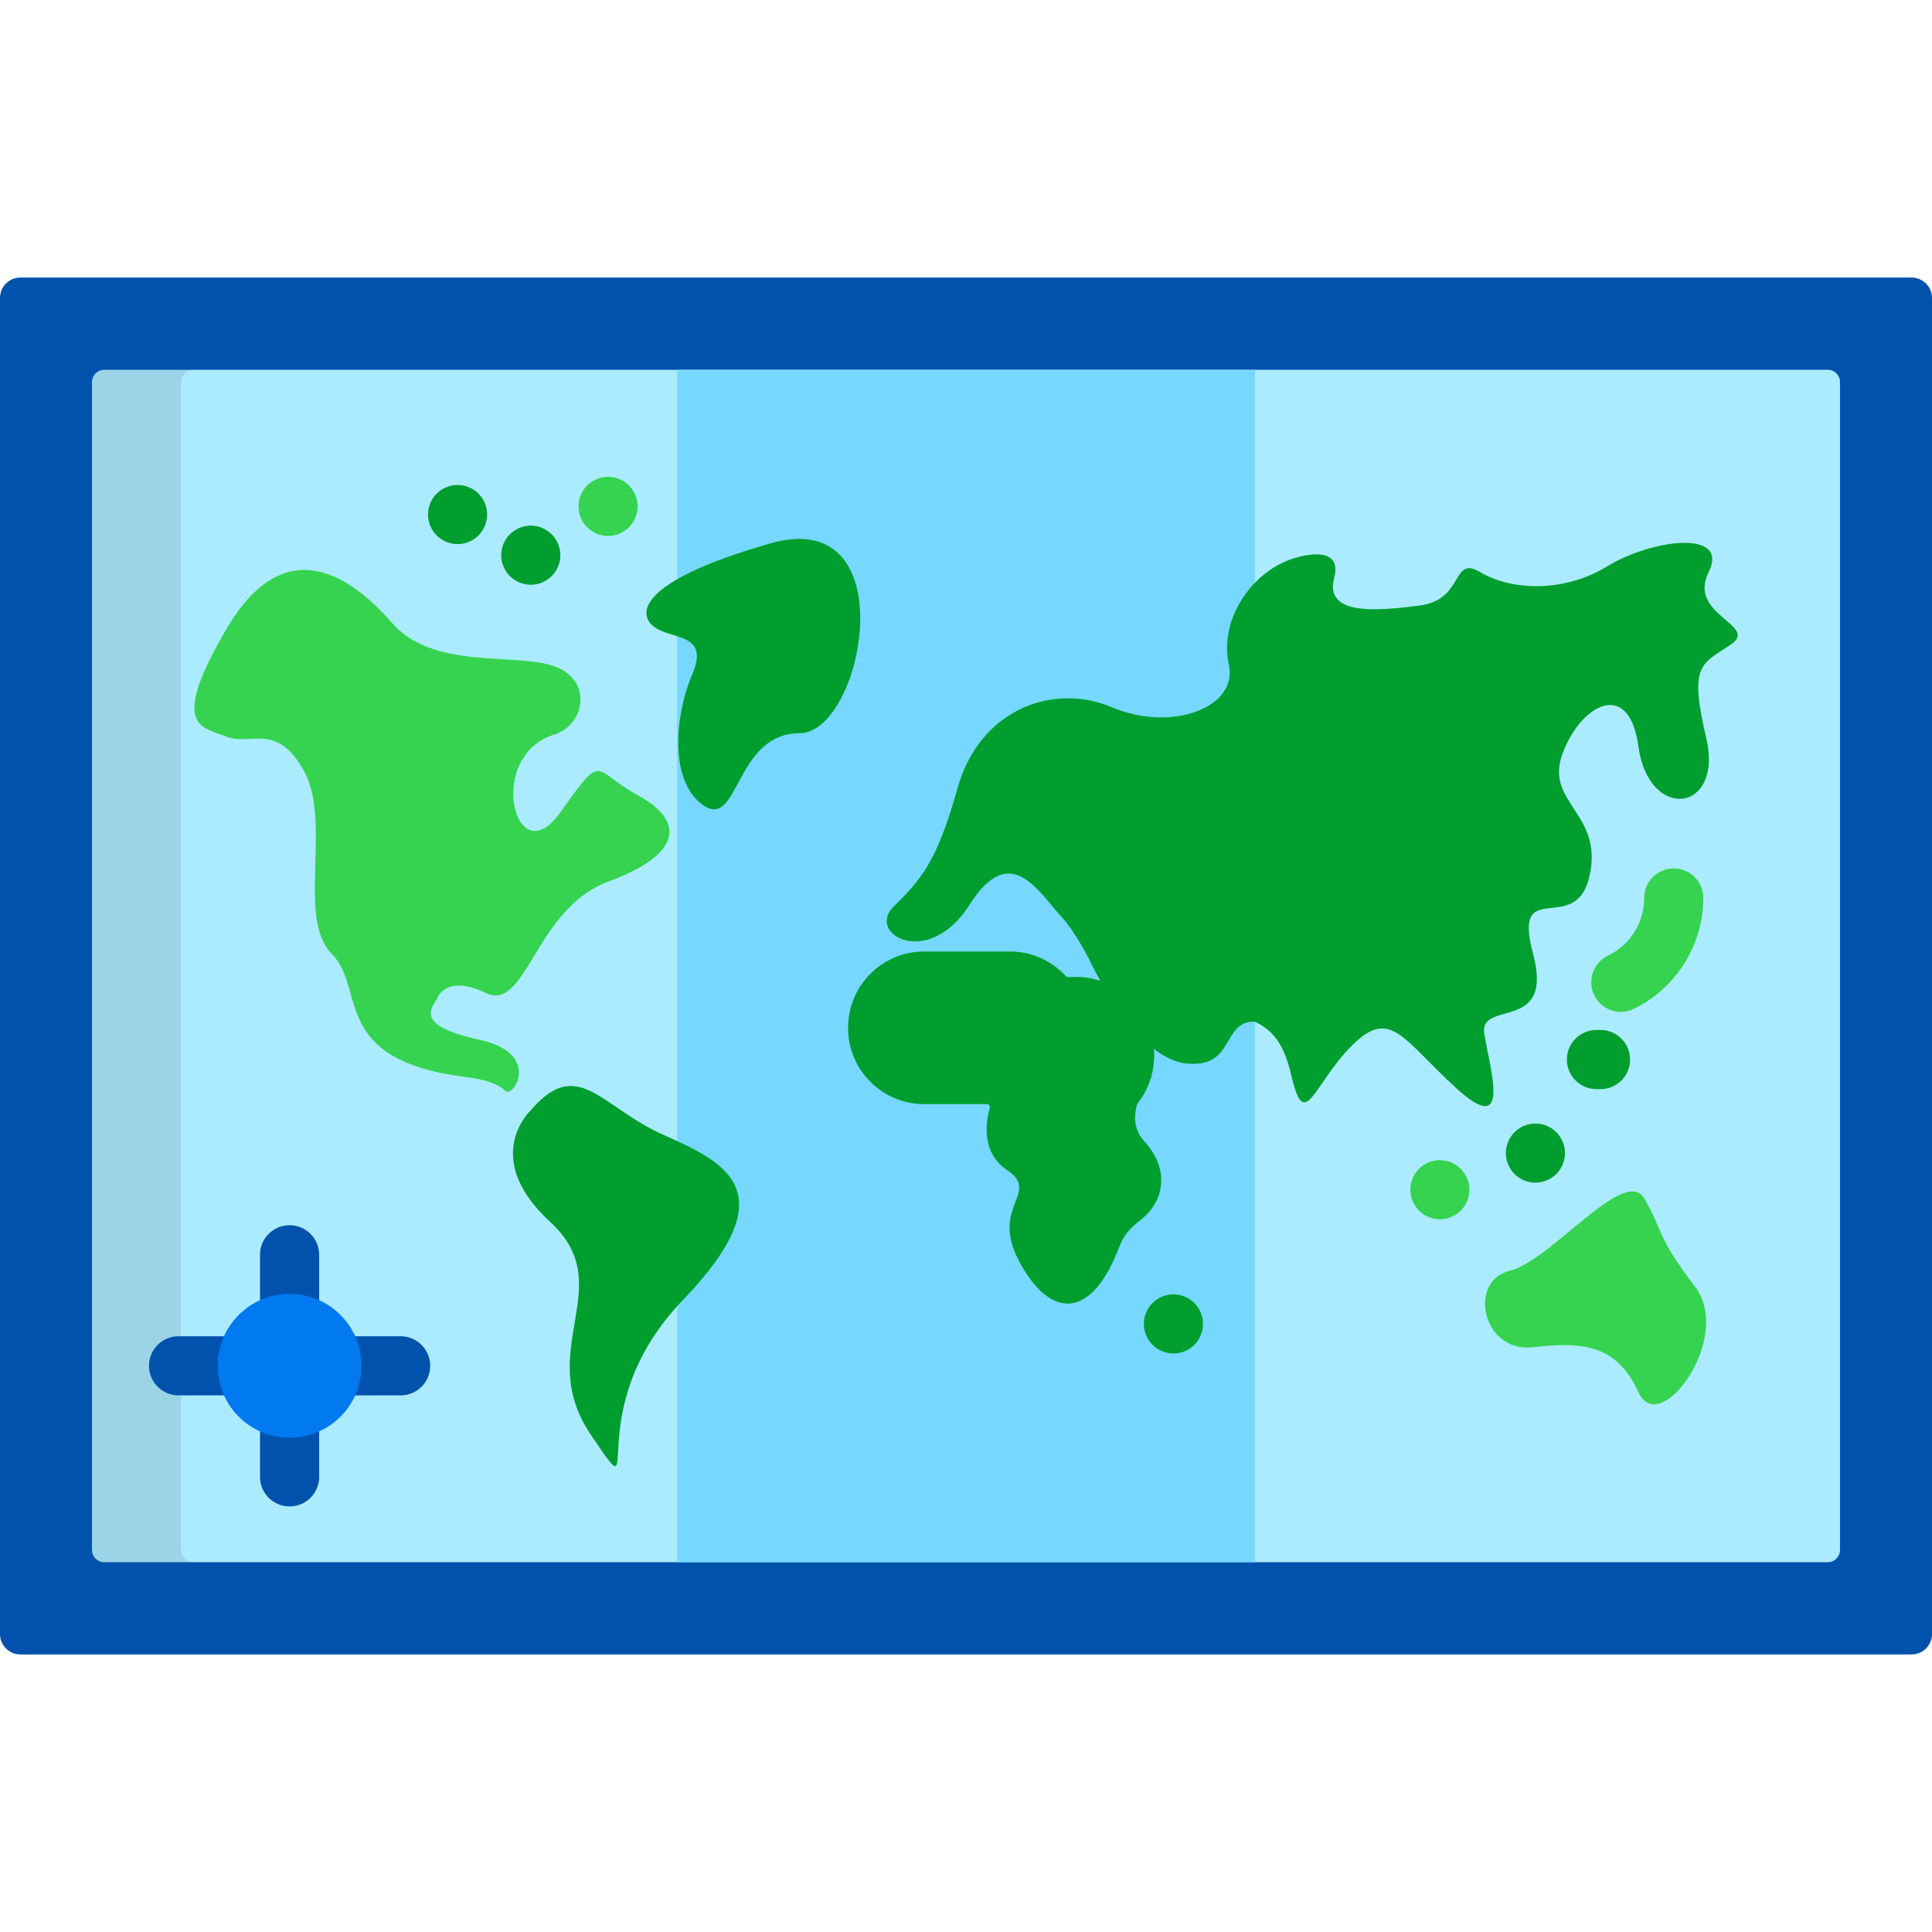 <?xml version="1.0" encoding="iso-8859-1"?>
<!-- Generator: Adobe Illustrator 19.0.0, SVG Export Plug-In . SVG Version: 6.00 Build 0)  -->
<svg version="1.1" id="Layer_1" xmlns="http://www.w3.org/2000/svg" xmlns:xlink="http://www.w3.org/1999/xlink" x="0px" y="0px"
	 viewBox="0 0 512 512" style="enable-background:new 0 0 512 512;" xml:space="preserve">
<path style="fill:#0052AC;" d="M5.39,438.444c-2.964,0-5.39-2.424-5.39-5.389V78.944c0-2.964,2.425-5.389,5.39-5.389H506.61
	c2.964,0,5.39,2.424,5.39,5.389v354.112c0,2.964-2.425,5.389-5.39,5.389H5.39z"/>
<path style="fill:#ABEBFF;" d="M487.62,410.769c0,1.778-1.457,3.234-3.235,3.234H27.614c-1.778,0-3.234-1.456-3.234-3.234V101.231
	c0-1.778,1.456-3.234,3.234-3.234h456.773c1.778,0,3.235,1.456,3.235,3.234v309.538H487.62z"/>
<rect x="179.43" y="98.001" style="fill:#76D8FF;" width="153.151" height="316.008"/>
<path style="opacity:0.1;enable-background:new    ;" d="M47.966,410.769V101.231c0-1.778,1.454-3.234,3.234-3.234H27.614
	c-1.778,0-3.234,1.456-3.234,3.234v309.539c0,1.778,1.456,3.234,3.234,3.234H51.2C49.421,414.003,47.966,412.548,47.966,410.769z"/>
<path style="fill:#0052AC;" d="M106.172,354.12h-21.59v-21.59c0-4.329-3.508-7.837-7.837-7.837c-4.328,0-7.837,3.508-7.837,7.837
	v21.59H47.32c-4.329,0-7.837,3.508-7.837,7.837s3.508,7.837,7.837,7.837h21.589v21.59c0,4.329,3.509,7.837,7.837,7.837
	c4.329,0,7.837-3.508,7.837-7.837v-21.59h21.59c4.329,0,7.837-3.508,7.837-7.837S110.501,354.12,106.172,354.12z"/>
<circle style="fill:#0079F1;" cx="76.748" cy="361.953" r="19.061"/>
<path style="fill:#009E2F;" d="M140.631,294.261c0,0-13.437,12.445,5.169,29.56c18.605,17.113-4.653,33.707,10.853,56.526
	c15.504,22.82-4.137-6.222,24.29-35.781c28.424-29.56,10.336-36.822-5.685-44.082C159.237,293.223,153.035,279.74,140.631,294.261z"
	/>
<path style="fill:#35D34F;" d="M115.823,264.699c0,0,2.068-6.741,12.92-1.554c10.854,5.186,12.92-22.3,32.559-29.559
	c19.641-7.261,20.158-16.078,7.754-22.82c-12.403-6.741-8.787-11.928-20.673,4.668c-11.888,16.596-19.862-15.002-1.551-20.744
	c8.27-2.592,10.336-14.52,0-18.151c-10.337-3.631-32.041,1.035-42.896-11.409c-10.853-12.445-28.424-24.892-43.93,1.556
	c-15.504,26.449-6.203,25.928,0,28.523c6.203,2.593,13.436-4.148,20.671,9.335c7.237,13.483-2.067,38.895,7.237,48.228
	c9.302,9.335-0.678,28.12,35.662,32.673c4.133,0.518,8.267,1.557,10.335,3.631c2.067,2.073,9.82-9.854-6.719-13.482
	C110.656,271.96,113.756,267.811,115.823,264.699z"/>
<g>
	<path style="fill:#009E2F;" d="M173.62,166.313c4.904,3.28,14.472,1.555,9.818,12.446c-4.649,10.892-6.2,28.523,3.102,34.747
		c9.303,6.222,8.27-19.19,25.325-19.19c17.054,0,28.424-60.675-7.753-50.303C167.936,154.386,168.969,163.202,173.62,166.313z"/>
	<path style="fill:#009E2F;" d="M452.792,151.646c5.685-11.409-14.988-8.817-26.874-1.555c-11.889,7.261-25.842,6.222-33.593,1.555
		c-7.754-4.668-4.137,7.26-16.021,8.818c-11.889,1.555-25.326,2.592-22.741-7.262c2.584-9.852-10.854-5.187-10.854-5.187
		c-11.372,3.632-19.639,16.596-17.055,28.005c2.585,11.411-14.988,18.151-31.01,11.411c-16.02-6.742-35.144,1.035-40.829,21.262
		c-5.683,20.224-9.818,24.374-17.053,31.634c-7.236,7.26,9.302,16.595,20.154-0.518c10.855-17.114,18.091-3.631,24.808,3.63
		c2.819,3.047,6.72,10.373,6.72,10.373s1.146,2.55,3.144,6.11c-2.011-0.653-4.15-1.017-6.377-1.017h-2.551
		c-3.692-4.138-9.051-6.743-15.021-6.743h-22.74c-11.131,0-20.156,9.056-20.156,20.226c0,11.17,9.025,20.224,20.156,20.224h16.944
		c0.178,0.223,0.36,0.44,0.544,0.653c-1.006,3.375-2.687,12.016,4.523,16.84c9.094,6.083-5.052,9.633,3.537,24.84
		c8.588,15.212,17.178,11.661,22.23,3.548c5.052-8.111,3.03-10.138,9.599-15.207c6.567-5.071,7.576-13.689,1.01-20.786
		c-2.863-3.095-2.846-6.767-1.914-9.927c1.616-2.032,2.861-4.375,3.629-6.926c0.191-0.247,0.305-0.385,0.305-0.385l-0.205,0.033
		c0.505-1.798,0.784-3.692,0.784-5.652c0-0.568-0.041-1.125-0.086-1.682c2.675,2.071,5.533,3.522,8.484,3.852
		c13.059,1.458,9.374-11.166,18.166-11.091c5.053,2.31,7.882,6.192,9.745,14.204c3.616,15.557,5.683,2.592,16.02-7.78
		c10.337-10.372,13.438-1.712,27.908,11.41c14.471,13.12,8.787-5.187,7.237-14.52c-1.551-9.337,18.608-0.106,12.92-21.235
		c-5.686-21.132,11.371-4.175,14.988-20.77c3.618-16.596-11.887-19.188-7.236-32.155c4.652-12.964,17.667-20.405,20.156-2.074
		c2.73,20.101,22.642,17.545,17.991-2.162c-4.652-19.705-1.283-19.605,6.467-24.792C466.397,165.66,447.107,163.056,452.792,151.646
		z"/>
</g>
<path style="fill:#35D34F;" d="M400.076,336.786c-11.22,2.679-7.235,21.827,6.203,20.248c13.435-1.579,22.224-0.542,27.908,11.905
	c5.685,12.447,25.324-14.521,14.987-28.003c-10.336-13.485-8.267-14.521-13.436-23.337
	C430.568,308.781,410.929,334.192,400.076,336.786z"/>
<path style="fill:#009E2F;" d="M424.151,288.629h-1.077c-4.328,0-7.837-3.508-7.837-7.837c0-4.329,3.509-7.837,7.837-7.837h1.077
	c4.329,0,7.837,3.508,7.837,7.837C431.988,285.12,428.479,288.629,424.151,288.629z"/>
<path style="fill:#35D34F;" d="M381.576,323.124c-2.068,0-4.086-0.837-5.548-2.299c-1.453-1.463-2.288-3.479-2.288-5.538
	c0-2.069,0.836-4.086,2.288-5.549c1.462-1.452,3.479-2.287,5.548-2.287c2.058,0,4.075,0.836,5.538,2.287
	c1.463,1.463,2.299,3.479,2.299,5.549c0,2.058-0.836,4.074-2.299,5.538C385.651,322.288,383.633,323.124,381.576,323.124z"/>
<path style="fill:#009E2F;" d="M140.664,154.969c-2.059,0-4.075-0.836-5.539-2.299c-1.462-1.452-2.298-3.468-2.298-5.538
	c0-2.069,0.836-4.086,2.298-5.538c1.453-1.463,3.48-2.299,5.539-2.299c2.058,0,4.086,0.836,5.538,2.299
	c1.462,1.452,2.299,3.48,2.299,5.538c0,2.059-0.837,4.086-2.299,5.538C144.75,154.133,142.723,154.969,140.664,154.969z"/>
<path style="fill:#35D34F;" d="M161.144,142.033c-2.058,0-4.086-0.836-5.538-2.299c-1.463-1.452-2.299-3.48-2.299-5.538
	c0-2.058,0.836-4.086,2.299-5.538c1.452-1.463,3.48-2.299,5.538-2.299c2.058,0,4.086,0.836,5.538,2.299
	c1.463,1.463,2.299,3.48,2.299,5.538c0,2.058-0.836,4.075-2.299,5.538C165.23,141.197,163.202,142.033,161.144,142.033z"/>
<path style="fill:#009E2F;" d="M310.971,358.693c-2.068,0-4.085-0.837-5.538-2.299c-1.462-1.453-2.299-3.479-2.299-5.538
	c0-2.06,0.837-4.086,2.299-5.539c1.453-1.462,3.469-2.298,5.538-2.298c2.06,0,4.086,0.836,5.539,2.298
	c1.462,1.453,2.298,3.479,2.298,5.539c0,2.058-0.836,4.074-2.298,5.538C315.058,357.856,313.031,358.693,310.971,358.693z"/>
<path style="fill:#009E2F;" d="M121.26,144.196c-2.058,0-4.075-0.847-5.538-2.299c-1.463-1.463-2.299-3.48-2.299-5.538
	c0-2.069,0.836-4.086,2.299-5.549c1.462-1.452,3.48-2.287,5.538-2.287c2.069,0,4.086,0.836,5.548,2.287
	c1.453,1.463,2.288,3.48,2.288,5.549c0,2.058-0.836,4.074-2.288,5.538C125.346,143.348,123.329,144.196,121.26,144.196z"/>
<path style="fill:#009E2F;" d="M406.904,313.417c-2.069,0-4.086-0.837-5.538-2.288c-1.463-1.463-2.299-3.479-2.299-5.548
	c0-2.06,0.836-4.086,2.299-5.539c1.452-1.462,3.468-2.298,5.538-2.298c2.069,0,4.086,0.836,5.538,2.298
	c1.463,1.463,2.299,3.479,2.299,5.539c0,2.068-0.836,4.085-2.299,5.548C410.99,312.58,408.963,313.417,406.904,313.417z"/>
<path style="fill:#35D34F;" d="M429.546,268.15c-2.913,0-5.711-1.631-7.062-4.431c-1.882-3.897-0.247-8.583,3.65-10.465
	c5.911-2.853,9.583-8.708,9.583-15.278c0-4.329,3.508-7.837,7.837-7.837s7.837,3.508,7.837,7.837
	c0,12.448-7.239,23.985-18.441,29.393C431.85,267.899,430.689,268.15,429.546,268.15z"/>
<g>
</g>
<g>
</g>
<g>
</g>
<g>
</g>
<g>
</g>
<g>
</g>
<g>
</g>
<g>
</g>
<g>
</g>
<g>
</g>
<g>
</g>
<g>
</g>
<g>
</g>
<g>
</g>
<g>
</g>
</svg>
